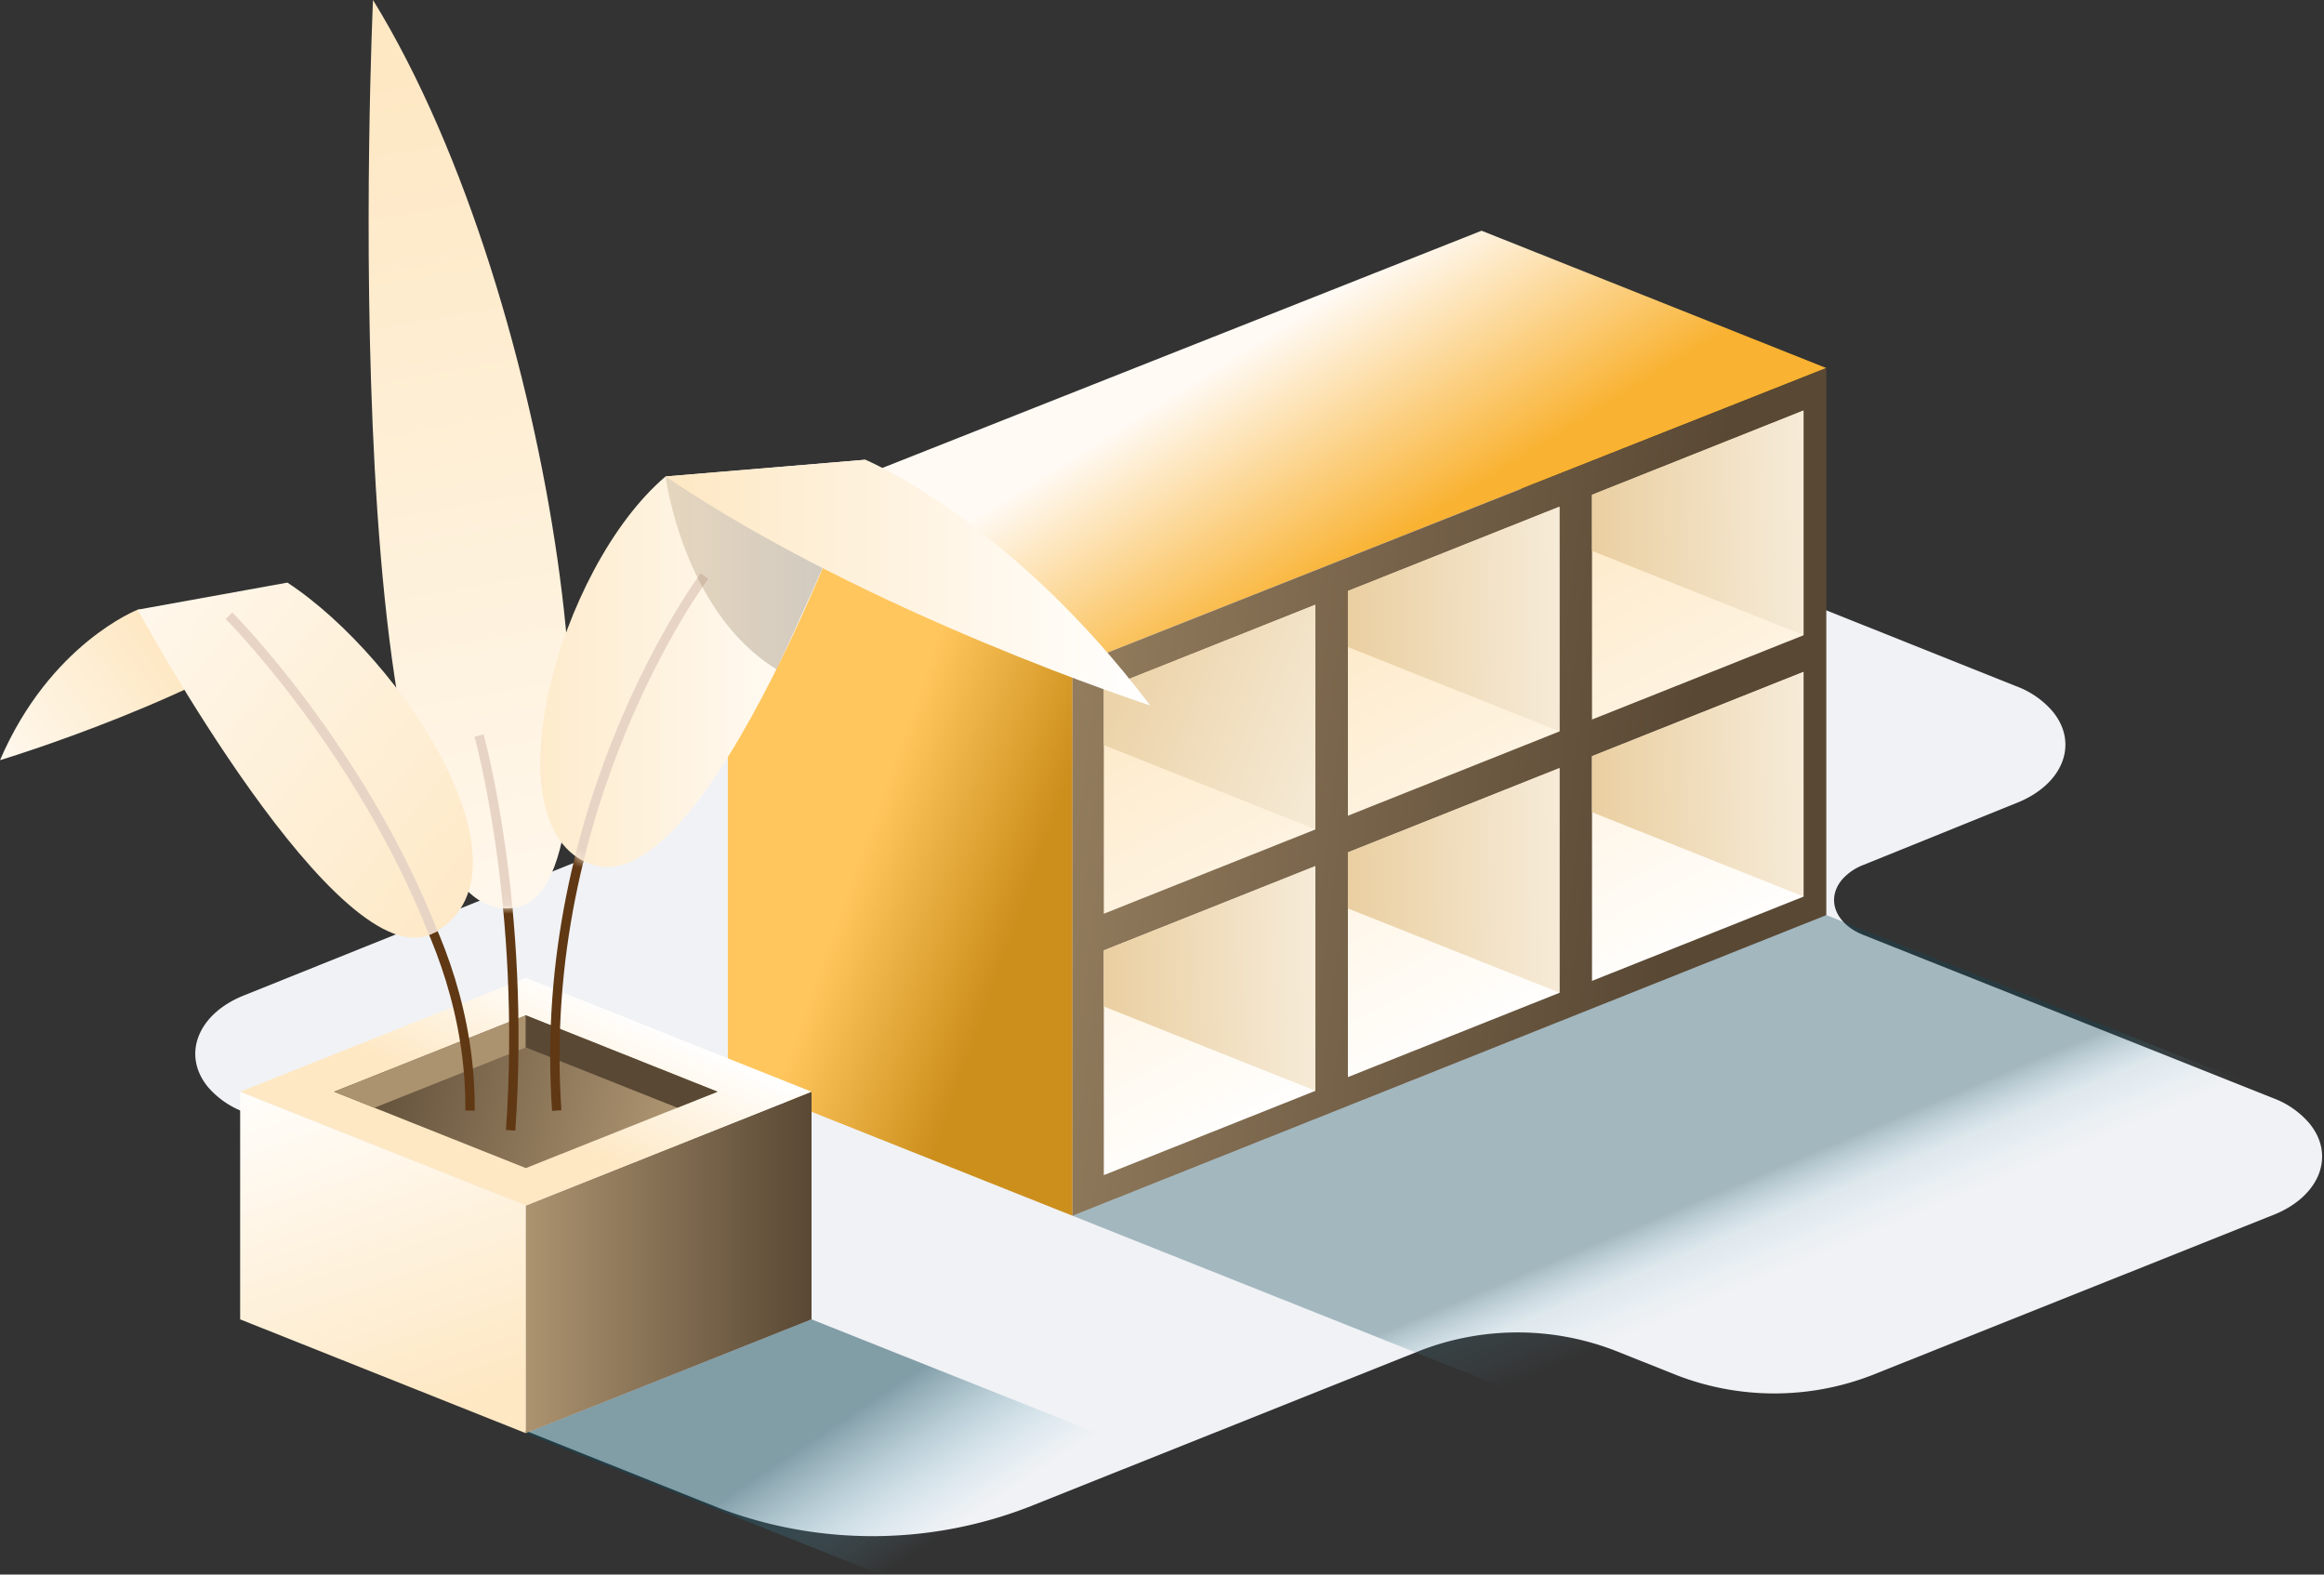 <svg width="248" height="168" xmlns="http://www.w3.org/2000/svg" xmlns:xlink="http://www.w3.org/1999/xlink"><rect width="100%" height="100%" fill="#333333" stroke="none"/><defs><linearGradient x1="66.292%" y1="62.18%" x2="36.742%" y2="43.591%" id="a"><stop stop-color="#F9B231" offset="0%"/><stop stop-color="#FFFAF4" offset="100%"/></linearGradient><linearGradient x1="40.075%" y1="45.127%" x2="75.072%" y2="69.976%" id="b"><stop stop-color="#FFC65D" offset="0%"/><stop stop-color="#CC8F1C" offset="100%"/></linearGradient><linearGradient x1="-36.039%" y1="38.467%" x2="80.603%" y2="54.103%" id="c"><stop stop-color="#AC9370" offset="0%"/><stop stop-color="#594834" offset="100%"/></linearGradient><linearGradient x1="27.442%" y1=".867%" x2="70.335%" y2="94.286%" id="d"><stop stop-color="#FEE8C4" offset="0%"/><stop stop-color="#FFF" offset="100%"/></linearGradient><linearGradient x1="27.438%" y1=".867%" x2="70.339%" y2="94.286%" id="e"><stop stop-color="#FEE8C4" offset="0%"/><stop stop-color="#FFF" offset="100%"/></linearGradient><linearGradient x1=".344%" y1="51.919%" x2="171.271%" y2="48.428%" id="f"><stop stop-color="#EACFA1" offset="0%"/><stop stop-color="#FFF" offset="100%"/></linearGradient><linearGradient x1="5.638%" y1="40.329%" x2="100.178%" y2="79.379%" id="g"><stop stop-color="#ECD3A9" offset="0%"/><stop stop-color="#F5E9D3" offset="100%"/></linearGradient><linearGradient x1=".324%" y1="51.919%" x2="171.32%" y2="48.428%" id="h"><stop stop-color="#EACFA1" offset="0%"/><stop stop-color="#FFF" offset="100%"/></linearGradient><linearGradient x1=".334%" y1="51.919%" x2="171.296%" y2="48.428%" id="i"><stop stop-color="#EACFA1" offset="0%"/><stop stop-color="#FFF" offset="100%"/></linearGradient><linearGradient x1=".335%" y1="51.919%" x2="171.295%" y2="48.428%" id="j"><stop stop-color="#EACFA1" offset="0%"/><stop stop-color="#FFF" offset="100%"/></linearGradient><linearGradient x1="49.024%" y1="50%" x2="40.717%" y2="42.057%" id="k"><stop stop-color="#77C4DF" stop-opacity="0" offset="0%"/><stop stop-color="#5499B0" stop-opacity=".347" offset="54.071%"/><stop stop-color="#114758" offset="100%"/></linearGradient><linearGradient x1="62.627%" y1="93.714%" x2="30.826%" y2="-16.938%" id="l"><stop stop-color="#FEE8C4" offset="0%"/><stop stop-color="#FFF" offset="100%"/></linearGradient><linearGradient x1="0%" y1="49.995%" x2="100%" y2="49.995%" id="m"><stop stop-color="#AC9370" offset="0%"/><stop stop-color="#594834" offset="100%"/></linearGradient><linearGradient x1="43.336%" y1="56.442%" x2="78.021%" y2="25.768%" id="n"><stop stop-color="#FEE8C4" offset="0%"/><stop stop-color="#FFF" offset="100%"/></linearGradient><linearGradient x1="87.783%" y1="53.623%" x2="-1.028%" y2="45.111%" id="o"><stop stop-color="#AC9370" offset="0%"/><stop stop-color="#594834" offset="100%"/></linearGradient><linearGradient x1="49.741%" y1="50%" x2="50.134%" y2="50%" id="p"><stop stop-color="#AC9370" offset="0%"/><stop stop-color="#594834" offset="100%"/></linearGradient><linearGradient x1="56.514%" y1="50%" x2="32.935%" y2="35.719%" id="q"><stop stop-color="#77C4DF" stop-opacity="0" offset="0%"/><stop stop-color="#114758" offset="100%"/></linearGradient><linearGradient x1="46.227%" y1="7.032%" x2="53.692%" y2="139.354%" id="s"><stop stop-color="#FEE8C4" offset="0%"/><stop stop-color="#FFF" offset="100%"/></linearGradient><path d="M16.006 96.776C27.709 94.152 20.517 32.604.467 0c0 0-4.672 101.313 15.539 96.776z" id="r"/><linearGradient x1=".011%" y1="50.006%" x2="100.045%" y2="50.006%" id="v"><stop stop-color="#FEE8C4" offset="0%"/><stop stop-color="#FFF" offset="100%"/></linearGradient><path d="M5.38 43.152c-11.004-4.046-3.514-31.61 7.99-41.369L34.695 0S17.87 47.756 5.38 43.152z" id="u"/><linearGradient x1="0%" y1="49.99%" x2="100.008%" y2="49.99%" id="x"><stop stop-color="#AC9370" offset="0%"/><stop stop-color="#594834" offset="100%"/></linearGradient><linearGradient x1="0%" y1="50.007%" x2="100.03%" y2="50.007%" id="y"><stop stop-color="#FEE8C4" offset="0%"/><stop stop-color="#FFF" offset="100%"/></linearGradient><linearGradient x1="55.751%" y1="43.604%" x2="-39.559%" y2="74.83%" id="z"><stop stop-color="#FEE8C4" offset="0%"/><stop stop-color="#FFF" offset="100%"/></linearGradient><linearGradient x1="95.609%" y1="80.226%" x2="-46.4%" y2="-35.101%" id="A"><stop stop-color="#FEE8C4" offset="0%"/><stop stop-color="#FFF" offset="100%"/></linearGradient></defs><g fill="none" fill-rule="evenodd"><path d="M117.919 47.533L65.439 68.41c-4.399 1.744-5.916 5.655-3.375 8.688a8.388 8.388 0 0 0 3.36 2.274l4.451 1.774c2.973 1.19 3.99 3.79 2.275 5.875a5.68 5.68 0 0 1-2.275 1.577L26.01 106.215c-4.945 1.98-6.636 6.368-3.792 9.795a9.45 9.45 0 0 0 3.792 2.623l16.434 6.565c2.973 1.182 3.997 3.79 2.276 5.875a5.665 5.665 0 0 1-2.276 1.577l-8.835 3.578c-2.973 1.182-3.997 3.79-2.275 5.875a5.59 5.59 0 0 0 2.275 1.577l42.955 17.155a46.188 46.188 0 0 0 33.088 0l41.954-16.754a28.83 28.83 0 0 1 20.681 0l6.72 2.676a28.83 28.83 0 0 0 20.673 0l42.94-17.14c4.952-1.978 6.651-6.368 3.792-9.794a9.404 9.404 0 0 0-3.792-2.638l-43.789-17.436c-2.973-1.19-3.997-3.79-2.275-5.883a5.733 5.733 0 0 1 2.275-1.576l16.389-6.626c4.96-1.979 6.658-6.36 3.792-9.794a9.434 9.434 0 0 0-3.792-2.63l-64.29-25.67a46.165 46.165 0 0 0-33.012-.037z" fill="#F0F2F5"/><g fill-rule="nonzero"><path fill="url(#a)" d="M36.783 46.491l80.437-31.84L80.434 0 0 31.837z" transform="translate(77.67 24.617)"/><path fill="url(#b)" d="M0 31.837v58.61l36.783 14.652V46.49z" transform="translate(77.67 24.617)"/><path fill="url(#c)" d="M117.22 14.652v58.375L36.783 105.1V46.49z" transform="translate(77.67 24.617)"/><path fill="url(#d)" d="M40.121 48.899v23.974l22.571-8.99V39.905zm0 27.886v23.977l22.571-8.99V67.794z" transform="translate(77.67 24.617)"/><path fill="url(#e)" d="M66.168 38.439v23.977l22.573-8.991V29.448zm0 27.889v23.977l22.573-8.993V57.337z" transform="translate(77.67 24.617)"/><path fill="url(#d)" d="M92.217 28.176v23.976l22.57-8.99V19.185zm0 27.889v23.974l22.57-8.99V47.071z" transform="translate(77.67 24.617)"/><path fill="url(#f)" d="M62.692 91.757l-22.57-8.99v-5.982l22.57-8.99z" transform="translate(77.67 24.617)"/><path fill="url(#g)" d="M62.692 63.868l-22.57-8.99v-5.98l22.57-8.992z" transform="translate(77.67 24.617)"/><path fill="url(#h)" d="M88.741 81.297l-22.573-8.99v-5.979l22.573-8.99z" transform="translate(77.67 24.617)"/><path fill="url(#i)" d="M88.741 53.41l-22.573-8.992v-5.98l22.573-8.99z" transform="translate(77.67 24.617)"/><path fill="url(#f)" d="M114.788 71.034l-22.571-8.99v-5.98l22.57-8.992z" transform="translate(77.67 24.617)"/><path fill="url(#j)" d="M114.788 43.145l-22.571-8.99v-5.98l22.57-8.99z" transform="translate(77.67 24.617)"/><path fill="url(#k)" opacity=".347" d="M209.18 109.646l-91.96-36.63-80.437 32.083 91.963 36.63z" transform="translate(77.67 24.617)"/></g><path fill="url(#l)" fill-rule="nonzero" d="M25.627 140.769V116.48l30.487 12.143v24.292z"/><path fill="url(#m)" fill-rule="nonzero" d="M56.114 128.623l30.488-12.143v24.289l-30.488 12.146z"/><path fill="url(#n)" fill-rule="nonzero" d="M25.627 116.48l30.487-12.146 30.488 12.146-30.488 12.143z"/><path fill="url(#o)" fill-rule="nonzero" d="M35.656 116.48l20.458-8.15 20.46 8.15-20.46 8.148z"/><path fill="url(#p)" fill-rule="nonzero" d="M56.114 111.755l16.164 6.434 4.295-1.709-20.459-8.15-20.458 8.15 4.295 1.71z"/><path d="M54.491 120.597c1.686-24.135-3.372-42.122-3.372-42.122" stroke="#603813"/><path fill="url(#q)" fill-rule="nonzero" opacity=".5" d="M56.114 152.915l60.98 24.288 30.488-12.146-60.98-24.288z"/><g transform="translate(39.338)"><mask id="t" fill="#fff"><use xlink:href="#r"/></mask><use fill="url(#s)" fill-rule="nonzero" xlink:href="#r"/><path d="M15.153 120.597c1.686-24.135-3.372-42.122-3.372-42.122" stroke="#E8D4C5" mask="url(#t)"/></g><path d="M59.411 118.492c-2.283-32.915 15.76-57.027 15.76-57.027" stroke="#603813"/><g transform="translate(57.655 49.052)"><mask id="w" fill="#fff"><use xlink:href="#u"/></mask><use fill="url(#v)" fill-rule="nonzero" xlink:href="#u"/><path d="M1.756 69.44c-2.283-32.915 15.76-57.027 15.76-57.027" stroke="#E8D4C5" mask="url(#w)"/></g><path d="M71.024 50.835s1.847 14.456 11.837 20.573c0 0 2.825-5.944 5.989-13.266 3.164-7.322-17.826-7.307-17.826-7.307z" fill="url(#x)" fill-rule="nonzero" opacity=".3"/><path d="M71.024 50.835l21.327-1.783s15.488 6.474 30.382 26.213c.016 0-29.957-9.687-51.709-24.43z" fill="url(#y)" fill-rule="nonzero"/><path d="M14.69 65.052S5.352 68.674 0 81.107c0 0 22.561-6.78 34.477-16.055H14.69z" fill="url(#z)" fill-rule="nonzero"/><path d="M50.157 118.492c.165-20.25-13.822-34.636-13.822-34.636" stroke="#603813"/><path d="M46.246 99.554c11.601-6.286-3.104-29.207-15.577-37.393l-15.98 2.89s21.623 39.892 31.557 34.503z" fill="url(#A)" fill-rule="nonzero"/><path d="M46.246 99.554C38.386 79.657 24.44 65.7 24.44 65.7" stroke="#E8D4C5"/></g></svg>